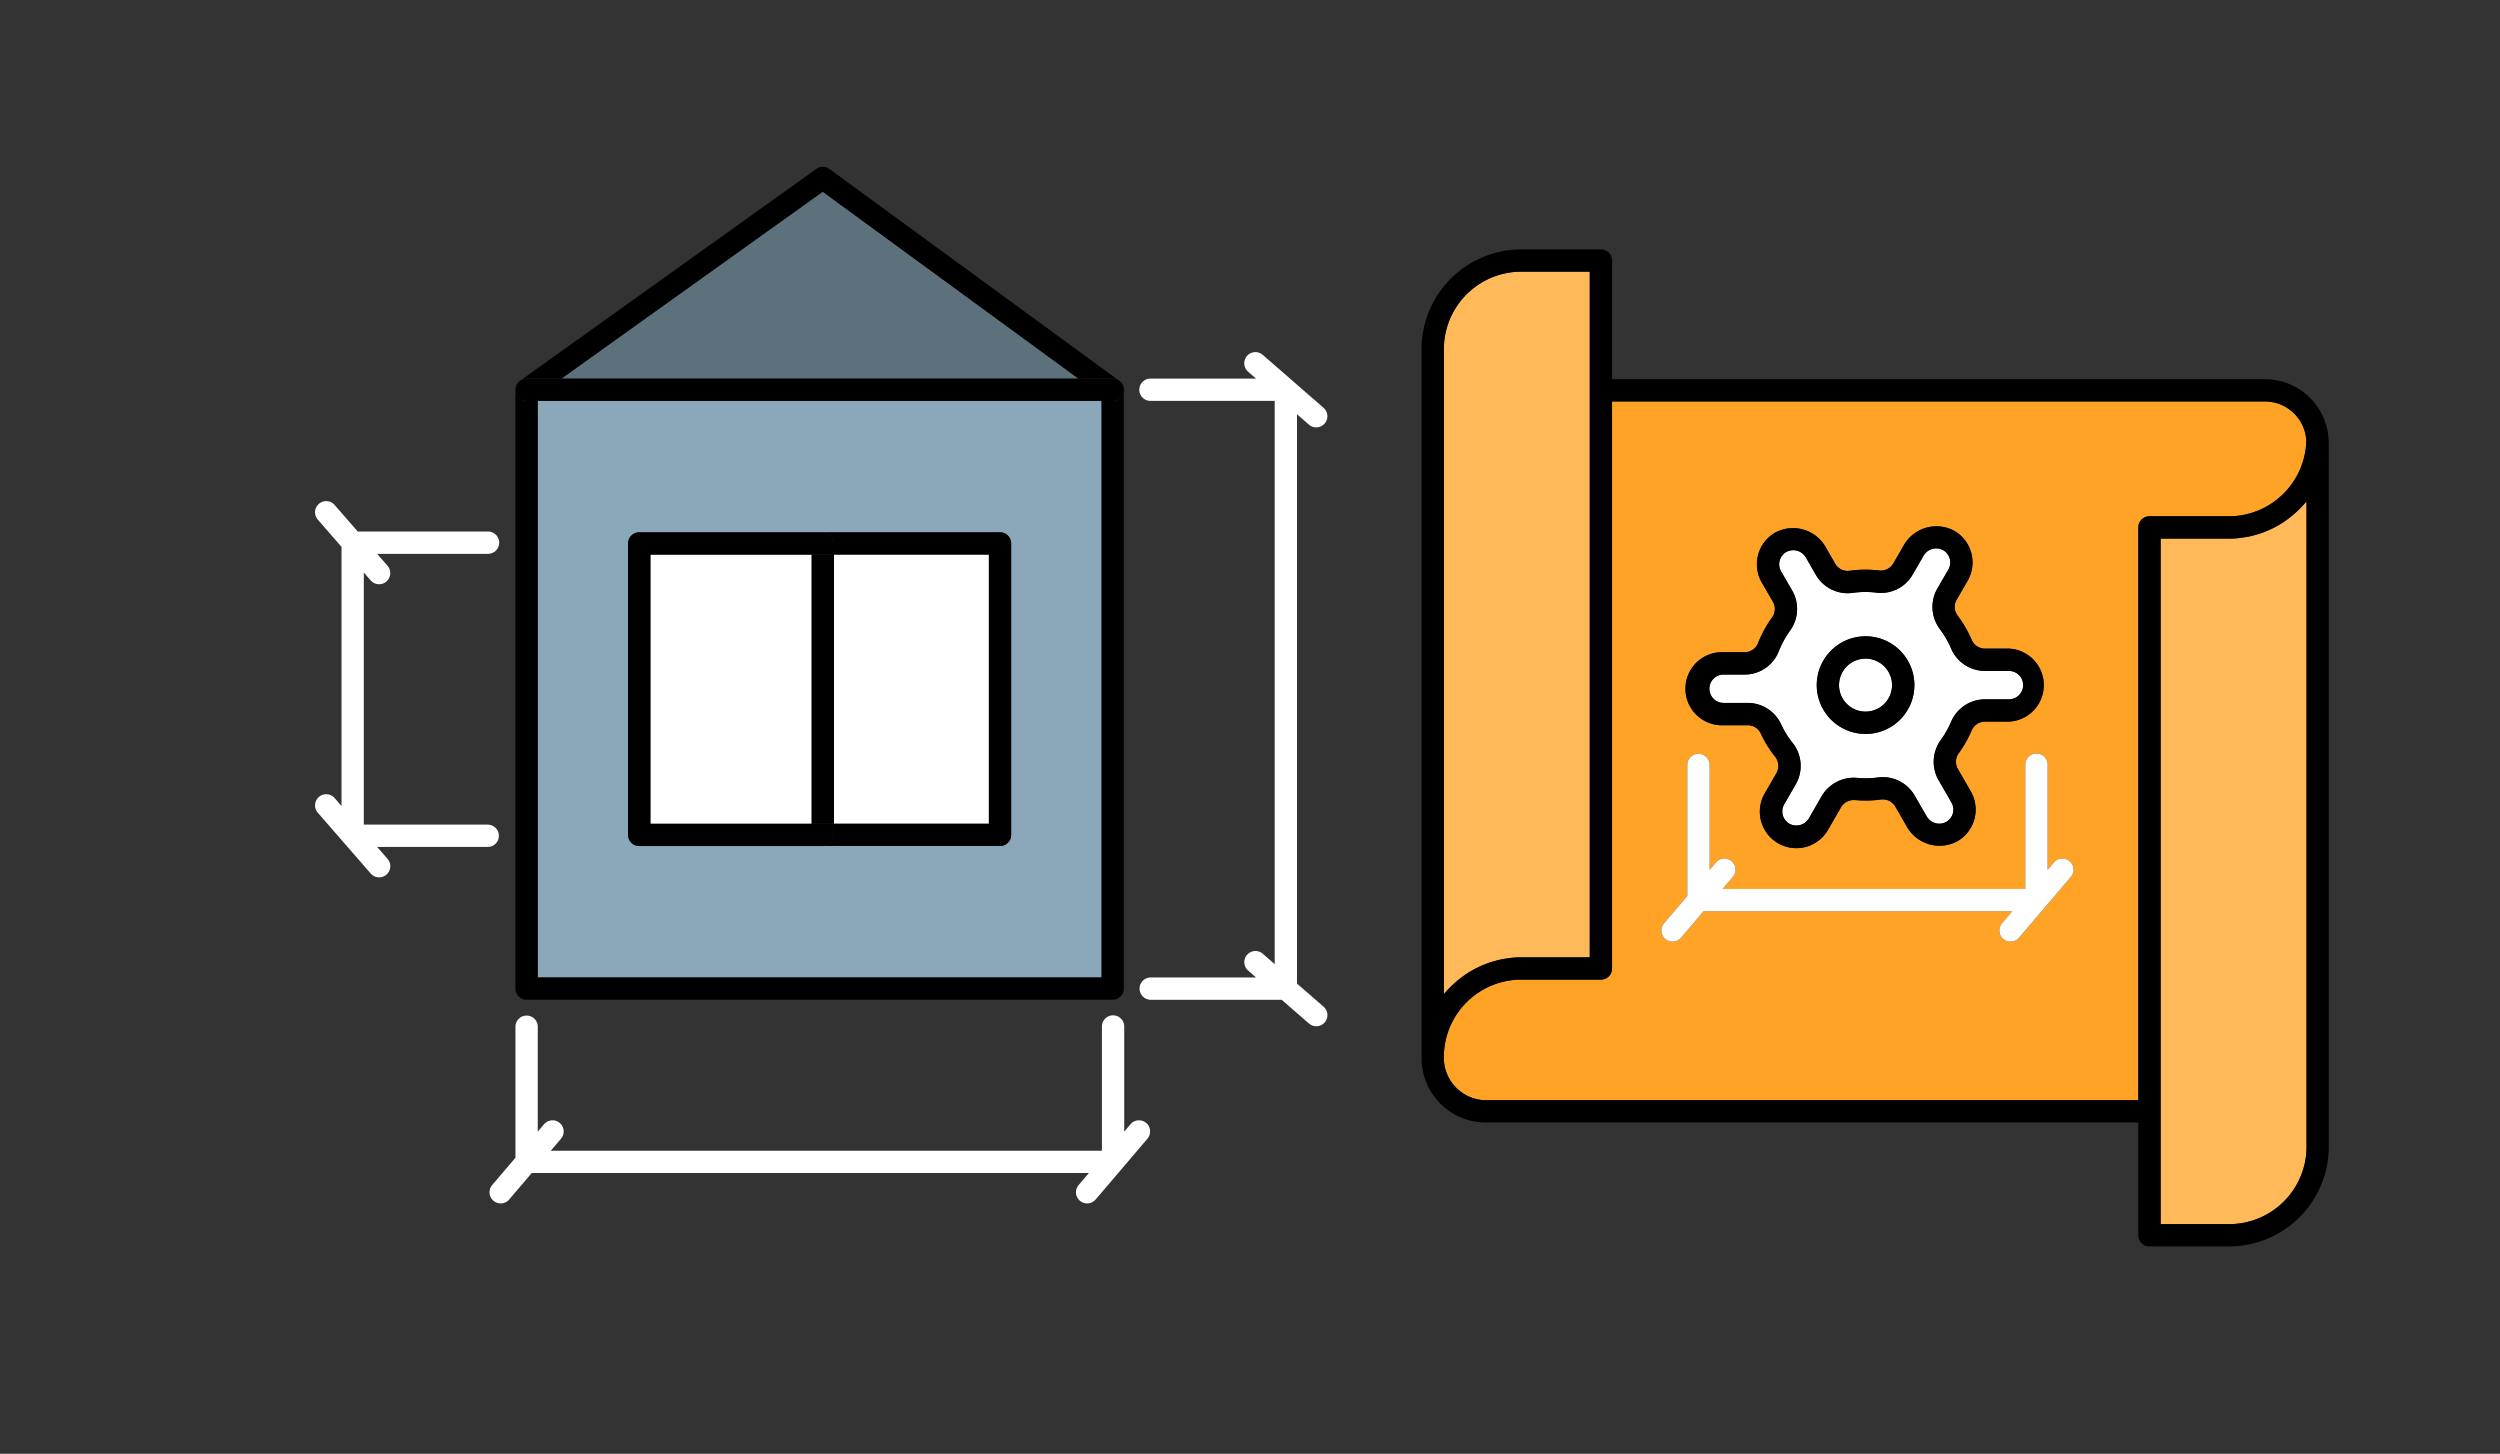<svg xmlns="http://www.w3.org/2000/svg" width="314.697" height="183" viewBox="0 0 314.697 183">
  <rect x="0" y="0" width="314.697" height="183" fill="#333333" stroke="none"/>
  <g id="Grupo_55854" data-name="Grupo 55854" transform="translate(-2.697)">
    <rect id="Rectángulo_5773" data-name="Rectángulo 5773" width="314.697" height="183" rx="25" transform="translate(2.697)" fill="none" opacity="0.4"/>
    <g id="Grupo_59463" data-name="Grupo 59463" transform="translate(-0.439 -11.979)">
      <rect id="Rectángulo_30197" data-name="Rectángulo 30197" width="19.498" height="33.883" transform="translate(108.116 81.789)" fill="#fff"/>
      <rect id="Rectángulo_30198" data-name="Rectángulo 30198" width="20.3" height="33.883" transform="translate(85.008 81.789)" fill="#fff"/>
      <path id="Trazado_124496" data-name="Trazado 124496" d="M141.8,135.022V62.454H70.822v72.568ZM83.6,78.982h45.414a1.4,1.4,0,0,1,1.4,1.4v36.691a1.4,1.4,0,0,1-1.4,1.4H83.6a1.4,1.4,0,0,1-1.4-1.4V80.386A1.4,1.4,0,0,1,83.6,78.982Z" fill="#8aa8ba"/>
      <path id="Trazado_124497" data-name="Trazado 124497" d="M220.1,100.464h3.075a4.645,4.645,0,0,1,4.171,2.7,11.654,11.654,0,0,0,1.417,2.3,4.641,4.641,0,0,1,.44,5.215l-1.473,2.551a1.79,1.79,0,0,0,.654,2.442,1.829,1.829,0,0,0,2.442-.655l1.643-2.845a4.678,4.678,0,0,1,4.517-2.265,11.47,11.47,0,0,0,2.513-.056,4.632,4.632,0,0,1,4.632,2.236l1.561,2.7a1.828,1.828,0,0,0,2.442.654,1.785,1.785,0,0,0,.654-2.441l-1.64-2.841a4.66,4.66,0,0,1,.311-5.048,11.852,11.852,0,0,0,1.268-2.24,4.642,4.642,0,0,1,4.243-2.86h3.054a1.787,1.787,0,0,0,0-3.574h-3.058a4.63,4.63,0,0,1-4.234-2.844,11.7,11.7,0,0,0-1.383-2.392,4.642,4.642,0,0,1-.355-5.1l1.4-2.424a1.788,1.788,0,0,0-.654-2.442,1.836,1.836,0,0,0-2.442.654l-1.41,2.442a4.6,4.6,0,0,1-4.594,2.247,11.466,11.466,0,0,0-2.915.029,4.617,4.617,0,0,1-4.643-2.234l-1.3-2.256a1.836,1.836,0,0,0-2.442-.654,1.789,1.789,0,0,0-.655,2.442l1.416,2.45a4.639,4.639,0,0,1-.293,5.018,11.672,11.672,0,0,0-1.393,2.544,4.616,4.616,0,0,1-4.287,2.976H220.1a1.787,1.787,0,0,0,0,3.575Zm17.871-8.389a6.146,6.146,0,1,1-6.145,6.146A6.153,6.153,0,0,1,237.969,92.075Z" fill="#fff"/>
      <path id="Trazado_124498" data-name="Trazado 124498" d="M291.08,77.348c-.18.131-.357.266-.544.388-.164.107-.335.2-.5.3-.208.122-.416.243-.631.354-.168.086-.339.165-.511.243q-.344.159-.7.3c-.17.065-.34.128-.513.186-.253.086-.509.16-.768.229-.167.044-.333.091-.5.128-.29.065-.585.112-.881.156-.146.021-.289.05-.436.066a12.436,12.436,0,0,1-1.357.079h-8.621v86.294h8.621a9.744,9.744,0,0,0,9.744-9.723V75.092c-.052.064-.113.12-.166.183-.066.079-.138.151-.206.228A12.751,12.751,0,0,1,291.08,77.348Z" fill="#ffb959"/>
      <path id="Trazado_124499" data-name="Trazado 124499" d="M73.812,59.634h65.073L106.7,36.115Z" fill="#5d717d"/>
      <path id="Trazado_124500" data-name="Trazado 124500" d="M288.2,62.515H206.06v71.376a1.4,1.4,0,0,1-1.4,1.4H194.631a9.745,9.745,0,0,0-9.743,9.725,5.329,5.329,0,0,0,5.292,5.453H272.3v-72.1a1.4,1.4,0,0,1,1.4-1.4h10.025a9.774,9.774,0,0,0,9.725-9.477A5.212,5.212,0,0,0,288.2,62.515ZM220.1,94.081h2.678a1.827,1.827,0,0,0,1.677-1.2,14.523,14.523,0,0,1,1.726-3.155,1.8,1.8,0,0,0,.137-1.972L224.9,85.305a4.6,4.6,0,0,1,1.682-6.278,4.722,4.722,0,0,1,6.276,1.682l1.3,2.256a1.791,1.791,0,0,0,1.832.856,14.656,14.656,0,0,1,3.624-.036,1.829,1.829,0,0,0,1.834-.862l1.411-2.441a4.719,4.719,0,0,1,6.276-1.683,4.6,4.6,0,0,1,1.682,6.277l-1.4,2.424a1.811,1.811,0,0,0,.171,2.016,14.6,14.6,0,0,1,1.714,2.966,1.826,1.826,0,0,0,1.655,1.144h3.058a4.6,4.6,0,0,1,0,9.19h-3.054a1.839,1.839,0,0,0-1.663,1.159,14.609,14.609,0,0,1-1.574,2.776,1.83,1.83,0,0,0-.153,2l1.639,2.84a4.6,4.6,0,0,1-1.681,6.277,4.719,4.719,0,0,1-6.277-1.682l-1.56-2.7a1.814,1.814,0,0,0-1.834-.858,14.282,14.282,0,0,1-3.135.07l-.2-.009a1.844,1.844,0,0,0-1.633.88l-1.641,2.846a4.595,4.595,0,1,1-7.959-4.594l1.472-2.55a1.851,1.851,0,0,0-.21-2.072,14.5,14.5,0,0,1-1.759-2.848,1.8,1.8,0,0,0-1.627-1.079H220.1a4.6,4.6,0,1,1,0-9.191Zm43.715,28.285-6.525,7.655a1.4,1.4,0,1,1-2.136-1.82l1.29-1.514H217.584l-2.842,3.334a1.4,1.4,0,0,1-2.136-1.82l2.927-3.435V108.275a1.4,1.4,0,1,1,2.808,0v13.2l.79-.927a1.4,1.4,0,1,1,2.136,1.821l-1.29,1.513h38.1V108.241a1.4,1.4,0,1,1,2.808,0v13.232l.791-.928a1.4,1.4,0,1,1,2.136,1.821Z" fill="#ffa326"/>
      <path id="Trazado_124501" data-name="Trazado 124501" d="M237.969,101.558a3.337,3.337,0,1,0-3.338-3.337A3.34,3.34,0,0,0,237.969,101.558Z" fill="#fff"/>
      <path id="Trazado_124502" data-name="Trazado 124502" d="M194.631,46.174a9.754,9.754,0,0,0-9.743,9.743v81.212A12.635,12.635,0,0,1,187.4,134.8c.1-.073.2-.149.31-.219.214-.142.434-.273.656-.4.165-.1.329-.189.5-.277.2-.1.4-.2.6-.291s.417-.182.63-.265c.187-.073.374-.144.565-.208.243-.081.491-.15.741-.217.176-.047.349-.1.528-.136.288-.064.583-.11.879-.153.149-.022.3-.052.448-.069a12.686,12.686,0,0,1,1.372-.078h8.622V46.174Z" fill="#ffb959"/>
      <path id="Trazado_124503" data-name="Trazado 124503" d="M283.733,79.777a12.436,12.436,0,0,0,1.357-.079A12.421,12.421,0,0,1,283.733,79.777Z"/>
      <path id="Trazado_124504" data-name="Trazado 124504" d="M286.91,79.348c.259-.069.515-.143.768-.229C287.425,79.2,287.168,79.279,286.91,79.348Z"/>
      <path id="Trazado_124505" data-name="Trazado 124505" d="M187.713,134.583c-.106.07-.206.146-.31.219C187.507,134.729,187.607,134.653,187.713,134.583Z"/>
      <path id="Trazado_124506" data-name="Trazado 124506" d="M290.536,77.736c.187-.122.364-.257.544-.388C290.9,77.479,290.723,77.614,290.536,77.736Z"/>
      <path id="Trazado_124507" data-name="Trazado 124507" d="M289.4,78.393c.215-.111.423-.232.631-.354C289.824,78.161,289.616,78.282,289.4,78.393Z"/>
      <path id="Trazado_124508" data-name="Trazado 124508" d="M288.191,78.933q.355-.138.7-.3Q288.547,78.795,288.191,78.933Z"/>
      <path id="Trazado_124509" data-name="Trazado 124509" d="M285.526,79.632c.3-.044.591-.091.881-.156C286.118,79.54,285.822,79.588,285.526,79.632Z"/>
      <path id="Trazado_124510" data-name="Trazado 124510" d="M293.311,75.275c-.066.079-.138.152-.206.228C293.173,75.426,293.245,75.354,293.311,75.275Z"/>
      <path id="Trazado_124511" data-name="Trazado 124511" d="M191.4,132.924c-.25.067-.5.136-.741.217C190.906,133.06,191.155,132.99,191.4,132.924Z"/>
      <path id="Trazado_124512" data-name="Trazado 124512" d="M188.867,133.9c-.169.088-.333.181-.5.277C188.534,134.087,188.7,133.992,188.867,133.9Z"/>
      <path id="Trazado_124513" data-name="Trazado 124513" d="M192.811,132.635c-.3.043-.591.089-.879.153C192.22,132.724,192.515,132.678,192.811,132.635Z"/>
      <path id="Trazado_124514" data-name="Trazado 124514" d="M190.1,133.349c-.213.083-.423.17-.63.265Q189.779,133.473,190.1,133.349Z"/>
      <path id="Trazado_124515" data-name="Trazado 124515" d="M194.631,132.488a12.686,12.686,0,0,0-1.372.078A12.686,12.686,0,0,1,194.631,132.488Z"/>
      <path id="Trazado_124516" data-name="Trazado 124516" d="M189.468,133.614c-.2.092-.4.188-.6.291C189.064,133.8,189.265,133.706,189.468,133.614Z"/>
      <path id="Trazado_124517" data-name="Trazado 124517" d="M190.663,133.141c-.191.064-.378.135-.565.208C190.285,133.276,190.472,133.205,190.663,133.141Z"/>
      <path id="Trazado_124518" data-name="Trazado 124518" d="M193.259,132.566c-.152.017-.3.047-.448.069C192.96,132.613,193.107,132.583,193.259,132.566Z"/>
      <path id="Trazado_124519" data-name="Trazado 124519" d="M191.932,132.788c-.179.039-.352.089-.528.136C191.58,132.877,191.753,132.827,191.932,132.788Z"/>
      <path id="Trazado_124520" data-name="Trazado 124520" d="M188.369,134.182c-.222.128-.442.259-.656.4C187.926,134.441,188.147,134.311,188.369,134.182Z"/>
      <path id="Trazado_124521" data-name="Trazado 124521" d="M290.032,78.039c.169-.1.34-.2.5-.3C290.372,77.843,290.2,77.939,290.032,78.039Z"/>
      <path id="Trazado_124522" data-name="Trazado 124522" d="M286.407,79.476c.17-.037.336-.084.5-.128C286.743,79.392,286.577,79.439,286.407,79.476Z"/>
      <path id="Trazado_124523" data-name="Trazado 124523" d="M288.89,78.636c.172-.078.343-.157.511-.243C289.233,78.479,289.062,78.558,288.89,78.636Z"/>
      <path id="Trazado_124524" data-name="Trazado 124524" d="M287.678,79.119c.173-.058.343-.121.513-.186C288.022,79,287.851,79.061,287.678,79.119Z"/>
      <path id="Trazado_124525" data-name="Trazado 124525" d="M293.105,75.5a12.8,12.8,0,0,1-2.025,1.845A12.751,12.751,0,0,0,293.105,75.5Z"/>
      <path id="Trazado_124526" data-name="Trazado 124526" d="M285.09,79.7c.147-.016.29-.045.436-.066C285.38,79.653,285.237,79.682,285.09,79.7Z"/>
      <path id="Trazado_124527" data-name="Trazado 124527" d="M296.259,67.41a8.021,8.021,0,0,0-8.055-7.7H206.06V44.77a1.4,1.4,0,0,0-1.4-1.4H194.631A12.566,12.566,0,0,0,182.08,55.917v89.1c0,.02.005.039.006.059,0,.041-.006.08-.006.121a8.1,8.1,0,0,0,8.1,8.08H272.3v14.2a1.4,1.4,0,0,0,1.4,1.4h10.025a12.556,12.556,0,0,0,12.552-12.531V67.787A3.423,3.423,0,0,0,296.259,67.41ZM184.888,137.129V55.917a9.754,9.754,0,0,1,9.743-9.743h8.622v86.314h-8.622a12.686,12.686,0,0,0-1.372.078c-.152.017-.3.047-.448.069-.3.043-.591.089-.879.153-.179.039-.352.089-.528.136-.249.066-.5.136-.741.217-.191.064-.378.135-.565.208q-.32.125-.63.265c-.2.092-.4.188-.6.291-.169.087-.333.182-.5.277-.222.129-.443.259-.656.4-.106.07-.206.146-.31.219a12.479,12.479,0,0,0-1.155.932A12.026,12.026,0,0,0,184.888,137.129Zm5.292,13.344a5.329,5.329,0,0,1-5.292-5.453,9.745,9.745,0,0,1,9.743-9.725h10.025a1.4,1.4,0,0,0,1.4-1.4V62.515H288.2a5.212,5.212,0,0,1,5.254,4.978,9.774,9.774,0,0,1-9.725,9.477H273.708a1.4,1.4,0,0,0-1.4,1.4v72.1Zm103.3,5.875a9.744,9.744,0,0,1-9.744,9.723h-8.621V79.777h8.621a12.421,12.421,0,0,0,1.357-.079c.147-.016.29-.045.436-.066.3-.044.592-.092.881-.156.17-.037.336-.084.5-.128.258-.069.515-.144.768-.229.173-.058.344-.121.513-.186q.355-.138.7-.3c.172-.078.343-.157.511-.243.215-.111.423-.232.631-.354.169-.1.34-.2.5-.3.187-.122.364-.257.544-.388a12.8,12.8,0,0,0,2.025-1.845c.068-.076.14-.149.206-.228.053-.063.114-.119.166-.183Z"/>
      <path id="Trazado_124528" data-name="Trazado 124528" d="M237.969,104.366a6.146,6.146,0,1,0-6.145-6.145A6.152,6.152,0,0,0,237.969,104.366Zm0-9.483a3.337,3.337,0,1,1-3.338,3.338A3.34,3.34,0,0,1,237.969,94.883Z"/>
      <path id="Trazado_124529" data-name="Trazado 124529" d="M220.1,103.272h3.075a1.8,1.8,0,0,1,1.627,1.079,14.5,14.5,0,0,0,1.759,2.848,1.851,1.851,0,0,1,.21,2.072l-1.472,2.55a4.595,4.595,0,1,0,7.959,4.594l1.641-2.846a1.844,1.844,0,0,1,1.633-.88l.2.009a14.282,14.282,0,0,0,3.135-.07,1.814,1.814,0,0,1,1.834.858l1.56,2.7a4.719,4.719,0,0,0,6.277,1.682,4.6,4.6,0,0,0,1.681-6.277l-1.639-2.84a1.83,1.83,0,0,1,.153-2,14.609,14.609,0,0,0,1.574-2.776,1.839,1.839,0,0,1,1.663-1.159h3.054a4.6,4.6,0,0,0,0-9.19h-3.058a1.826,1.826,0,0,1-1.655-1.144,14.6,14.6,0,0,0-1.714-2.966,1.811,1.811,0,0,1-.171-2.016l1.4-2.424a4.6,4.6,0,0,0-1.682-6.277,4.719,4.719,0,0,0-6.276,1.683l-1.411,2.441a1.829,1.829,0,0,1-1.834.862,14.656,14.656,0,0,0-3.624.036,1.791,1.791,0,0,1-1.832-.856l-1.3-2.256a4.722,4.722,0,0,0-6.276-1.682,4.6,4.6,0,0,0-1.682,6.278l1.414,2.449a1.8,1.8,0,0,1-.137,1.972,14.523,14.523,0,0,0-1.726,3.155,1.827,1.827,0,0,1-1.677,1.2H220.1a4.6,4.6,0,1,0,0,9.191Zm0-6.383h2.678a4.616,4.616,0,0,0,4.287-2.976,11.672,11.672,0,0,1,1.393-2.544,4.639,4.639,0,0,0,.293-5.018l-1.416-2.45a1.789,1.789,0,0,1,.655-2.442,1.836,1.836,0,0,1,2.442.654l1.3,2.256a4.617,4.617,0,0,0,4.643,2.234,11.466,11.466,0,0,1,2.915-.029,4.6,4.6,0,0,0,4.594-2.247l1.41-2.442a1.836,1.836,0,0,1,2.442-.654,1.788,1.788,0,0,1,.654,2.442l-1.4,2.424a4.642,4.642,0,0,0,.355,5.1,11.7,11.7,0,0,1,1.383,2.392,4.63,4.63,0,0,0,4.234,2.844h3.058a1.787,1.787,0,0,1,0,3.574h-3.054a4.642,4.642,0,0,0-4.243,2.86,11.852,11.852,0,0,1-1.268,2.24,4.66,4.66,0,0,0-.311,5.048l1.64,2.841a1.785,1.785,0,0,1-.654,2.441,1.828,1.828,0,0,1-2.442-.654l-1.561-2.7a4.632,4.632,0,0,0-4.632-2.236,11.47,11.47,0,0,1-2.513.056,4.678,4.678,0,0,0-4.517,2.265l-1.643,2.845a1.829,1.829,0,0,1-2.442.655,1.79,1.79,0,0,1-.654-2.442l1.473-2.551a4.641,4.641,0,0,0-.44-5.215,11.654,11.654,0,0,1-1.417-2.3,4.645,4.645,0,0,0-4.171-2.7H220.1a1.787,1.787,0,0,1,0-3.575Z"/>
      <path id="Trazado_124530" data-name="Trazado 124530" d="M263.656,120.387a1.4,1.4,0,0,0-1.979.158l-.791.928V108.241a1.4,1.4,0,1,0-2.808,0v15.638h-38.1l1.29-1.513a1.4,1.4,0,1,0-2.136-1.821l-.79.927v-13.2a1.4,1.4,0,1,0-2.808,0v16.491l-2.927,3.435a1.4,1.4,0,1,0,2.136,1.82l2.842-3.334h38.858l-1.29,1.514a1.4,1.4,0,1,0,2.136,1.82l6.525-7.655A1.4,1.4,0,0,0,263.656,120.387Z" fill="#fff"/>
      <path id="Trazado_124531" data-name="Trazado 124531" d="M68.014,61.038h0a1.407,1.407,0,0,1,.069-.413A1.375,1.375,0,0,0,68.014,61.038Z"/>
      <path id="Trazado_124532" data-name="Trazado 124532" d="M68.6,59.909l.1-.075a1.4,1.4,0,0,0-.615.764A1.4,1.4,0,0,1,68.6,59.909Z"/>
      <path id="Trazado_124533" data-name="Trazado 124533" d="M143.97,59.864c.011.006.021.014.032.021Z"/>
      <path id="Trazado_124534" data-name="Trazado 124534" d="M143.243,62.454c-.011,0-.024,0-.04,0h-1.4v72.568H70.822V62.454h-1.4a1.4,1.4,0,0,1-1.337-.975,1.419,1.419,0,0,1-.067-.439v75.385a1.4,1.4,0,0,0,1.4,1.4H143.2a1.4,1.4,0,0,0,1.4-1.4V61.367A1.4,1.4,0,0,1,143.243,62.454Z"/>
      <path id="Trazado_124535" data-name="Trazado 124535" d="M73.794,59.646H138.9l-.018-.013H73.812Z"/>
      <path id="Trazado_124536" data-name="Trazado 124536" d="M73.812,59.634,106.7,36.115l32.184,23.519H143.2a1.391,1.391,0,0,1,.767.23,1.4,1.4,0,0,0-.12-.081L107.54,33.251a1.4,1.4,0,0,0-1.645-.009L68.706,59.834a1.394,1.394,0,0,1,.712-.2Z"/>
      <path id="Trazado_124537" data-name="Trazado 124537" d="M68.014,61.04v0Z"/>
      <path id="Trazado_124538" data-name="Trazado 124538" d="M144.607,61.038v.329a1.374,1.374,0,0,0,.039-.316A1.389,1.389,0,0,0,144,59.885,1.4,1.4,0,0,1,144.607,61.038Z"/>
      <rect id="Rectángulo_30199" data-name="Rectángulo 30199" width="70.978" height="0.013" transform="translate(70.822 62.441)"/>
      <path id="Trazado_124539" data-name="Trazado 124539" d="M68.083,60.625l.008-.027Z"/>
      <path id="Trazado_124540" data-name="Trazado 124540" d="M68.081,61.479a1.4,1.4,0,0,0,1.337.975h1.4v-.013H141.8v.013h1.4c.016,0,.029,0,.04,0a1.4,1.4,0,0,0,1.364-1.087v-.329a1.4,1.4,0,0,0-.6-1.153c-.011-.007-.021-.015-.032-.021a1.391,1.391,0,0,0-.767-.23h-4.317l.017.012H73.794l.018-.012H69.418a1.394,1.394,0,0,0-.712.2l-.1.075a1.4,1.4,0,0,0-.511.689l-.008.027a1.407,1.407,0,0,0-.069.413v0A1.419,1.419,0,0,0,68.081,61.479Z"/>
      <path id="Trazado_124541" data-name="Trazado 124541" d="M108.116,80.386v1.4h19.5v33.884h-19.5v1.4a1.4,1.4,0,0,1-1.4,1.4h22.306a1.4,1.4,0,0,0,1.4-1.4V80.386a1.4,1.4,0,0,0-1.4-1.4H106.712A1.4,1.4,0,0,1,108.116,80.386Z"/>
      <rect id="Rectángulo_30200" data-name="Rectángulo 30200" width="2.808" height="33.883" transform="translate(105.308 81.789)"/>
      <path id="Trazado_124542" data-name="Trazado 124542" d="M83.6,118.48h23.108a1.4,1.4,0,0,0,1.4-1.4v-1.4H85.008V81.789h23.108v-1.4a1.4,1.4,0,0,0-1.4-1.4H83.6a1.4,1.4,0,0,0-1.4,1.4v36.691A1.4,1.4,0,0,0,83.6,118.48Z"/>
      <path id="Trazado_124543" data-name="Trazado 124543" d="M166.4,135.791V64.123l1.5,1.307a1.4,1.4,0,1,0,1.845-2.116l-7.656-6.664a1.4,1.4,0,1,0-1.844,2.116l1,.87h-13.29a1.4,1.4,0,1,0,0,2.807h15.638v70.9l-1.5-1.307a1.4,1.4,0,1,0-1.844,2.116l1,.87H147.989a1.4,1.4,0,1,0,0,2.807h16.483l3.431,2.987a1.4,1.4,0,1,0,1.845-2.116Z" fill="#fff"/>
      <path id="Trazado_124544" data-name="Trazado 124544" d="M64.531,115.778h-15.6V84.04l.867,1a1.4,1.4,0,0,0,2.119-1.843l-1.308-1.5h13.96a1.4,1.4,0,0,0,0-2.808h-16.4l-2.911-3.345a1.4,1.4,0,1,0-2.119,1.842l2.988,3.433v32.618l-.869-1a1.4,1.4,0,0,0-2.119,1.843l6.663,7.655a1.4,1.4,0,0,0,2.119-1.842l-1.309-1.5H64.531a1.4,1.4,0,0,0,0-2.808Z" fill="#fff"/>
      <path id="Trazado_124545" data-name="Trazado 124545" d="M147.421,153.339a1.405,1.405,0,0,0-1.98.158l-.789.926v-13.23a1.4,1.4,0,1,0-2.807,0v15.639H72.466l1.289-1.514a1.4,1.4,0,0,0-2.138-1.821l-.789.926v-13.2a1.4,1.4,0,0,0-2.808,0v16.49l-2.927,3.435a1.4,1.4,0,0,0,2.138,1.821l2.842-3.335h70.133l-1.291,1.514a1.4,1.4,0,0,0,2.139,1.821l6.526-7.656A1.407,1.407,0,0,0,147.421,153.339Z" fill="#fff"/>
    </g>
  </g>
</svg>
